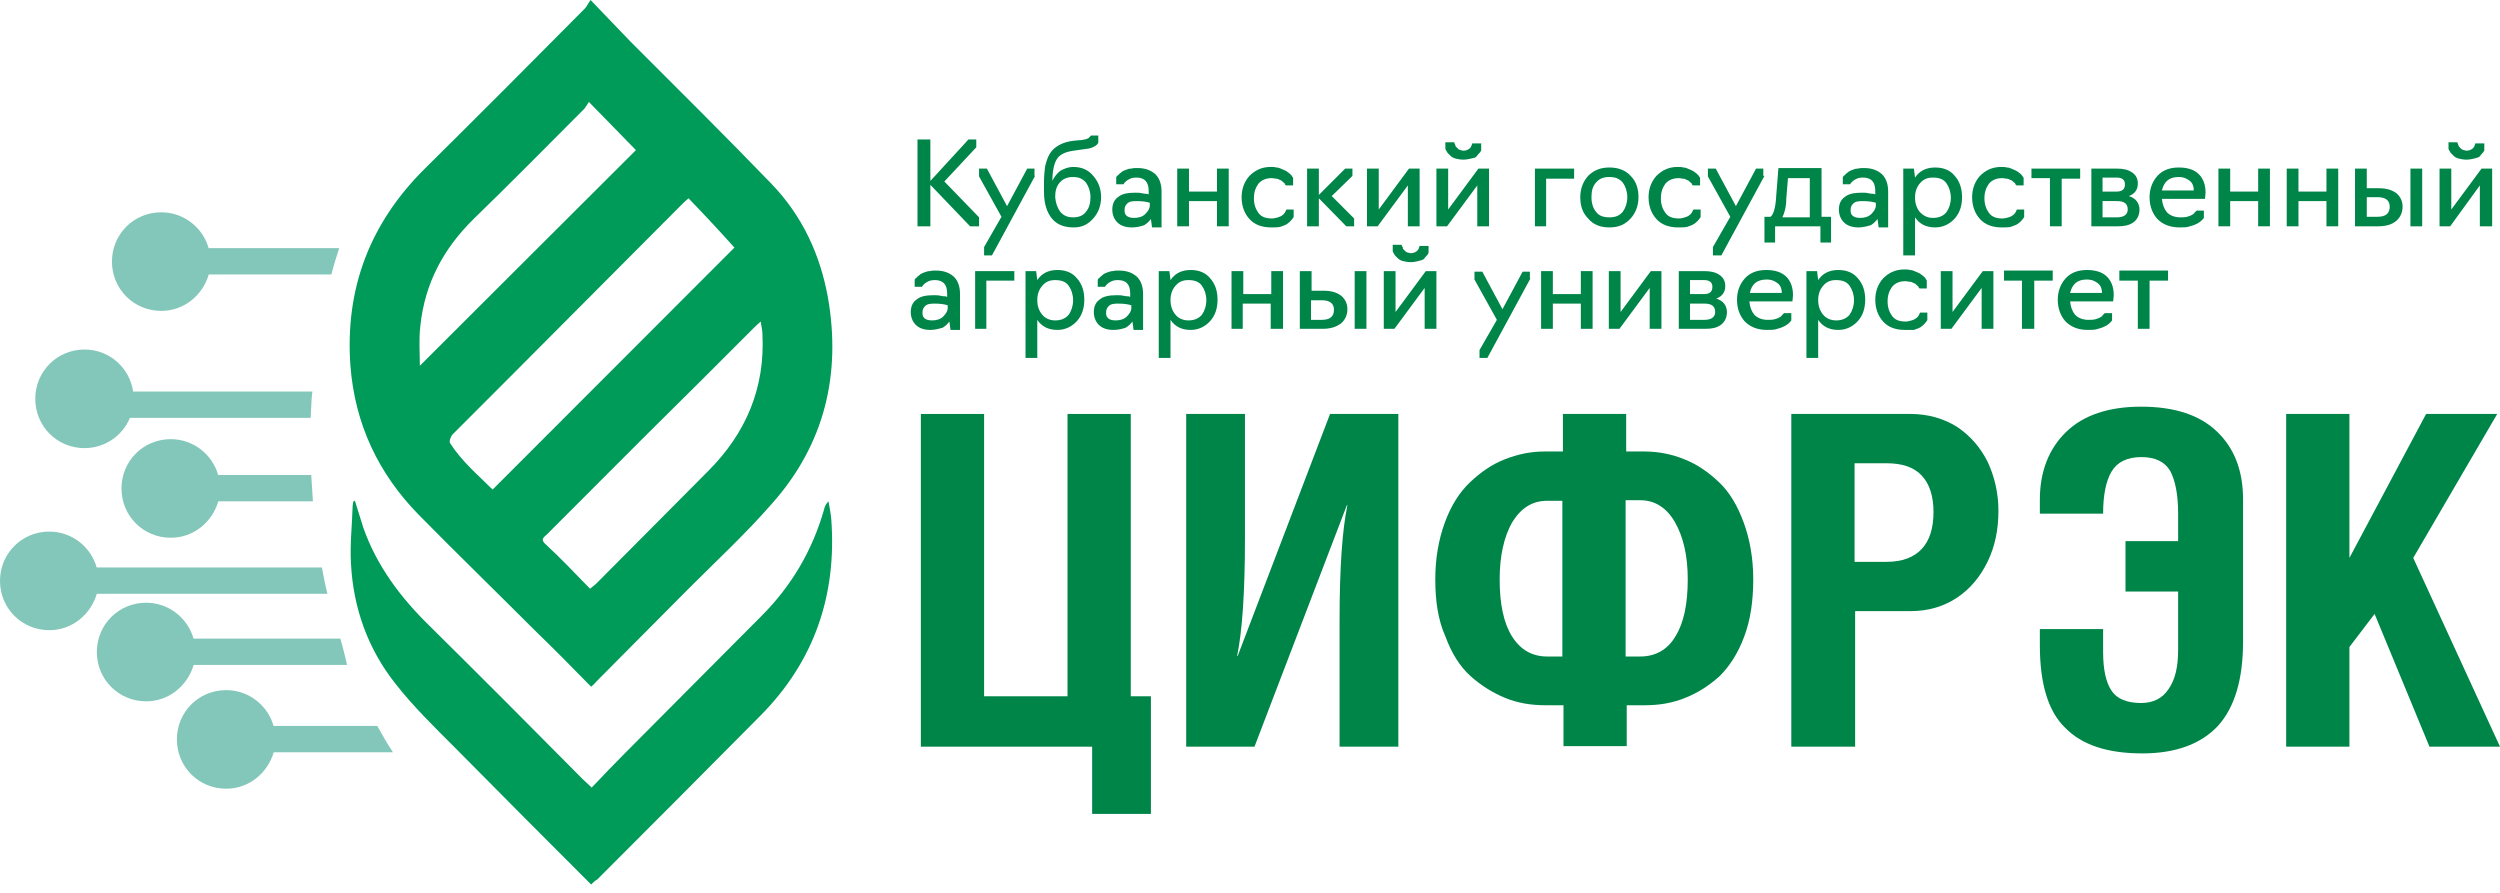 
<svg width="280" height="100" viewBox="0 0 280 100" fill="none" xmlns="http://www.w3.org/2000/svg">
    <path d="M103.135 83.629V46.363H110.219V77.983H119.561V46.363H126.646V77.983H128.903V91.158H122.32V83.629H103.135Z" fill="#008549"/>
    <path d="M132.853 83.629V46.363H139.436V60.291C139.436 66.376 139.122 70.768 138.558 73.466H138.621L148.966 46.363H156.614V83.629H150.031V69.513C150.031 63.553 150.345 59.287 150.909 56.589H150.846L140.502 83.629H132.853Z" fill="#008549"/>
    <path d="M160.752 64.871C160.752 62.55 161.129 60.416 161.818 58.534C162.508 56.652 163.448 55.146 164.64 54.017C165.831 52.888 167.085 52.01 168.527 51.445C169.969 50.88 171.411 50.567 172.978 50.567H175.047V46.363H182.132V50.567H184.201C185.768 50.567 187.273 50.88 188.652 51.445C190.094 52.01 191.348 52.888 192.539 54.017C193.73 55.146 194.608 56.652 195.298 58.534C195.987 60.416 196.364 62.55 196.364 64.871C196.364 67.317 196.05 69.451 195.361 71.27C194.671 73.152 193.73 74.595 192.602 75.724C191.411 76.791 190.157 77.606 188.715 78.171C187.335 78.736 185.831 78.987 184.263 78.987H182.194V83.567H175.11V78.987H173.041C171.473 78.987 169.969 78.736 168.589 78.171C167.21 77.606 165.893 76.791 164.702 75.724C163.511 74.658 162.571 73.152 161.881 71.27C161.066 69.451 160.752 67.317 160.752 64.871ZM167.962 64.871C167.962 67.631 168.401 69.764 169.342 71.27C170.282 72.776 171.599 73.529 173.292 73.529H174.984V56.087H173.292C171.599 56.087 170.345 56.903 169.342 58.534C168.464 60.103 167.962 62.236 167.962 64.871ZM182.069 73.529H183.699C185.392 73.529 186.771 72.776 187.649 71.27C188.589 69.764 189.028 67.631 189.028 64.871C189.028 62.236 188.527 60.103 187.586 58.471C186.646 56.84 185.329 56.025 183.699 56.025H182.069V73.529Z" fill="#008549"/>
    <path d="M200.627 83.629V46.363H213.981C215.925 46.363 217.68 46.865 219.185 47.806C220.69 48.81 221.818 50.127 222.633 51.759C223.386 53.39 223.824 55.209 223.824 57.217C223.824 59.287 223.448 61.169 222.633 62.863C221.818 64.557 220.69 65.937 219.185 66.941C217.68 67.945 215.925 68.447 213.981 68.447H207.774V83.629H200.627ZM207.712 62.926H211.285C213.041 62.926 214.357 62.424 215.235 61.483C216.113 60.542 216.552 59.162 216.552 57.342C216.552 55.586 216.113 54.205 215.235 53.264C214.357 52.323 213.041 51.884 211.285 51.884H207.712V62.926Z" fill="#008549"/>
    <path d="M228.464 72.274V70.454H235.549V73.027C235.549 74.972 235.862 76.415 236.489 77.356C237.116 78.297 238.244 78.736 239.812 78.736C241.129 78.736 242.194 78.234 242.884 77.167C243.636 76.101 243.95 74.658 243.95 72.776V66.251H238.056V60.605H243.95V57.53C243.95 55.397 243.636 53.829 243.072 52.762C242.445 51.696 241.379 51.194 239.812 51.194C238.244 51.194 237.116 51.759 236.489 52.825C235.862 53.892 235.549 55.46 235.549 57.53H228.464V55.962C228.464 52.825 229.467 50.253 231.411 48.371C233.354 46.489 236.176 45.547 239.812 45.547C243.574 45.547 246.395 46.489 248.339 48.371C250.282 50.253 251.223 52.762 251.223 55.962V71.835C251.223 76.101 250.282 79.238 248.401 81.308C246.52 83.316 243.699 84.382 239.937 84.382C236.05 84.382 233.166 83.441 231.285 81.496C229.404 79.677 228.464 76.603 228.464 72.274Z" fill="#008549"/>
    <path d="M256.05 83.629V46.363H263.135V62.487L271.724 46.363H279.687L270.282 62.487L280 83.629H272.1L265.956 68.76L263.135 72.462V83.629H256.05Z" fill="#008549"/>
    <path d="M23.386 27.855C22.759 25.534 20.627 23.778 18.056 23.778C14.984 23.778 12.539 26.224 12.539 29.299C12.539 32.373 14.984 34.819 18.056 34.819C20.627 34.819 22.696 33.063 23.386 30.741H37.116C37.367 29.738 37.68 28.734 37.994 27.793H23.386V27.855Z" fill="#83C7BA"/>
    <path d="M14.922 43.916C14.546 41.219 12.288 39.148 9.467 39.148C6.395 39.148 3.95 41.595 3.95 44.669C3.95 47.743 6.395 50.19 9.467 50.19C11.724 50.19 13.73 48.81 14.546 46.802H34.796C34.859 45.798 34.859 44.857 34.984 43.854H14.922V43.916Z" fill="#83C7BA"/>
    <path d="M24.451 53.264C23.825 50.943 21.693 49.186 19.122 49.186C16.05 49.186 13.605 51.633 13.605 54.707C13.605 57.781 16.05 60.228 19.122 60.228C21.693 60.228 23.762 58.471 24.451 56.15H35.047C34.984 55.209 34.922 54.205 34.859 53.202H24.451V53.264Z" fill="#83C7BA"/>
    <path d="M10.846 63.616C10.219 61.295 8.088 59.538 5.517 59.538C2.445 59.538 0 61.985 0 65.059C0 68.133 2.445 70.58 5.517 70.58C8.088 70.58 10.157 68.823 10.846 66.502H36.677C36.426 65.561 36.238 64.557 36.05 63.553H10.846V63.616Z" fill="#83C7BA"/>
    <path d="M30.658 81.371C30.031 79.049 27.9 77.293 25.329 77.293C22.257 77.293 19.812 79.74 19.812 82.814C19.812 85.888 22.257 88.335 25.329 88.335C27.9 88.335 29.969 86.578 30.658 84.257H44.013C43.386 83.316 42.821 82.312 42.257 81.308H30.658V81.371Z" fill="#83C7BA"/>
    <path d="M21.693 71.584C21.066 69.262 18.934 67.506 16.364 67.506C13.291 67.506 10.846 69.953 10.846 73.027C10.846 76.101 13.291 78.548 16.364 78.548C18.934 78.548 21.003 76.791 21.693 74.47H38.871C38.871 74.47 38.495 72.776 38.119 71.521H21.693V71.584Z" fill="#83C7BA"/>
    <path d="M66.207 76.916C64.075 74.721 61.944 72.587 59.812 70.517C55.549 66.251 51.223 62.047 46.959 57.719C42.383 53.076 39.749 47.492 39.248 40.968C38.621 32.31 41.442 24.97 47.586 18.884C53.605 12.924 59.561 6.964 65.517 0.941C65.705 0.753 65.831 0.439 66.144 0C67.774 1.694 69.216 3.2 70.658 4.705C75.925 9.975 81.254 15.245 86.395 20.578C89.843 24.154 91.85 28.483 92.727 33.314C94.232 41.909 92.351 49.751 86.52 56.338C83.574 59.726 80.251 62.8 77.116 65.937C73.668 69.388 70.219 72.901 66.771 76.352C66.646 76.54 66.458 76.665 66.207 76.916ZM77.116 22.209C76.74 22.523 76.552 22.711 76.364 22.899C70.157 29.11 63.95 35.384 57.743 41.595C55.423 43.916 53.041 46.3 50.721 48.622C50.47 48.873 50.282 49.437 50.407 49.626C51.724 51.696 53.542 53.202 55.172 54.833C64.201 45.798 73.166 36.827 82.257 27.73C80.627 25.911 78.934 24.091 77.116 22.209ZM66.082 65.937C66.458 65.624 66.646 65.498 66.771 65.373C70.972 61.169 75.11 56.966 79.31 52.762C83.574 48.496 85.705 43.414 85.392 37.392C85.392 36.953 85.266 36.576 85.204 36.011C84.828 36.325 84.639 36.513 84.451 36.702C80.376 40.779 76.301 44.857 72.163 48.935C68.527 52.574 64.89 56.213 61.254 59.852C61.003 60.103 60.502 60.354 61.003 60.855C62.759 62.487 64.389 64.181 66.082 65.937ZM47.022 40.968C55.235 32.749 63.323 24.719 71.223 16.814C69.593 15.12 67.837 13.363 65.956 11.418C65.831 11.607 65.643 11.92 65.454 12.171C61.317 16.312 57.241 20.453 53.041 24.53C49.655 27.855 47.586 31.745 47.085 36.451C46.897 37.956 47.022 39.462 47.022 40.968Z" fill="#009A59"/>
    <path d="M66.207 99.063C61.066 93.918 55.987 88.837 50.972 83.755C48.652 81.433 46.27 79.112 44.263 76.54C41.191 72.65 39.561 68.07 39.31 63.114C39.185 60.981 39.436 58.785 39.498 56.652C39.498 56.527 39.561 56.338 39.561 56.213C39.561 56.15 39.624 56.15 39.749 56.087C40.063 57.091 40.376 58.095 40.69 59.099C42.194 63.365 44.828 66.878 48.025 70.015C53.793 75.724 59.561 81.496 65.266 87.268C65.517 87.519 65.831 87.77 66.27 88.209C67.586 86.829 68.84 85.511 70.094 84.257C75.172 79.175 80.188 74.093 85.266 69.011C88.652 65.624 90.972 61.671 92.288 57.091C92.351 56.778 92.477 56.464 92.79 56.15C92.915 56.84 93.041 57.468 93.103 58.158C93.73 66.627 91.223 74.03 85.204 80.116C79.122 86.264 72.978 92.413 66.897 98.498C66.646 98.624 66.458 98.812 66.207 99.063Z" fill="#009A59"/>
    <path d="M108.652 25.346L104.201 20.703V25.346H102.759V15.622H104.201V20.264L108.464 15.622H109.342V16.5L105.768 20.327L109.655 24.342V25.346H108.652Z" fill="#008549"/>
    <path d="M115.925 19.7L111.097 28.608H110.219V27.667L112.163 24.279L109.655 19.762V18.884H110.533L112.79 23.087L115.047 18.884H115.862V19.7H115.925Z" fill="#008549"/>
    <path d="M120.251 25.471C119.185 25.471 118.37 25.158 117.806 24.468C117.241 23.778 116.928 22.774 116.928 21.519V20.39C116.928 19.7 116.991 19.135 117.053 18.633C117.179 18.131 117.304 17.692 117.555 17.253C117.806 16.814 118.182 16.5 118.621 16.249C119.06 15.998 119.687 15.81 120.376 15.747L121.129 15.684C121.567 15.622 121.881 15.559 122.006 15.371L122.194 15.182H123.009V15.998C122.884 16.249 122.633 16.375 122.382 16.5C122.132 16.625 121.693 16.688 121.129 16.751L120.251 16.876C119.31 17.002 118.683 17.316 118.37 17.817C118.056 18.319 117.868 19.135 117.868 20.264C118.056 19.825 118.37 19.449 118.746 19.135C119.185 18.884 119.687 18.696 120.188 18.696C121.129 18.696 121.881 19.009 122.445 19.7C123.009 20.327 123.323 21.143 123.323 22.084C123.323 23.025 123.009 23.84 122.445 24.468C121.881 25.095 121.254 25.471 120.251 25.471ZM118.746 23.715C119.122 24.154 119.561 24.342 120.188 24.342C120.815 24.342 121.317 24.154 121.63 23.715C122.006 23.276 122.132 22.711 122.132 22.084C122.132 21.456 121.944 20.892 121.63 20.453C121.254 20.013 120.815 19.825 120.188 19.825C119.561 19.825 119.06 20.013 118.683 20.453C118.307 20.892 118.182 21.393 118.182 22.084C118.245 22.774 118.433 23.276 118.746 23.715Z" fill="#008549"/>
    <path d="M126.771 25.471C126.081 25.471 125.517 25.283 125.141 24.907C124.765 24.53 124.577 24.029 124.577 23.464C124.577 22.899 124.765 22.397 125.204 22.084C125.643 21.707 126.27 21.582 127.147 21.582C127.398 21.582 127.649 21.582 127.9 21.645C128.15 21.707 128.339 21.707 128.464 21.707L128.652 21.77V21.393C128.652 20.39 128.213 19.888 127.273 19.888C126.959 19.888 126.646 19.951 126.458 20.076C126.207 20.201 126.081 20.327 125.956 20.453L125.831 20.641H125.016V19.825L125.078 19.762C125.078 19.7 125.141 19.7 125.204 19.637C125.266 19.574 125.329 19.511 125.392 19.449C125.455 19.386 125.58 19.323 125.705 19.198C125.831 19.135 125.956 19.072 126.144 19.009C126.27 18.947 126.458 18.884 126.708 18.884C126.897 18.821 127.147 18.821 127.398 18.821C128.276 18.821 128.903 19.072 129.404 19.511C129.843 19.951 130.094 20.578 130.094 21.456V25.471H129.028L128.903 24.53C128.715 24.781 128.464 25.032 128.15 25.221C127.774 25.346 127.335 25.471 126.771 25.471ZM127.022 24.405C127.524 24.405 127.962 24.279 128.276 23.966C128.589 23.652 128.777 23.338 128.777 23.025V22.711C128.401 22.585 127.9 22.523 127.273 22.523C126.771 22.523 126.458 22.585 126.27 22.774C126.081 22.962 125.956 23.15 125.956 23.464C125.893 24.091 126.27 24.405 127.022 24.405Z" fill="#008549"/>
    <path d="M133.166 25.346H131.85V18.884H133.166V21.456H136.301V18.884H137.618V25.346H136.301V22.523H133.166V25.346Z" fill="#008549"/>
    <path d="M142.382 25.471C141.317 25.471 140.502 25.158 139.937 24.53C139.373 23.903 139.06 23.087 139.06 22.084C139.06 21.143 139.373 20.327 139.937 19.7C140.564 19.072 141.317 18.696 142.32 18.696C142.508 18.696 142.759 18.696 142.947 18.759C143.135 18.759 143.323 18.821 143.448 18.884C143.574 18.947 143.762 19.009 143.887 19.072C144.013 19.135 144.138 19.198 144.201 19.26C144.263 19.323 144.389 19.386 144.451 19.449C144.514 19.511 144.577 19.574 144.639 19.637C144.702 19.7 144.702 19.762 144.765 19.825C144.828 19.888 144.828 19.888 144.828 19.951V20.013V20.766H144.013C144.013 20.766 144.013 20.703 143.95 20.703C143.95 20.641 143.887 20.641 143.887 20.578C143.887 20.515 143.824 20.453 143.762 20.453C143.699 20.39 143.636 20.327 143.636 20.327C143.574 20.264 143.511 20.201 143.448 20.201C143.386 20.139 143.26 20.139 143.197 20.076C143.072 20.013 143.009 20.013 142.884 20.013C142.759 20.013 142.633 19.951 142.445 19.951C141.818 19.951 141.317 20.139 140.94 20.578C140.627 21.017 140.439 21.519 140.439 22.209C140.439 22.899 140.627 23.401 140.94 23.84C141.254 24.279 141.755 24.468 142.445 24.468C142.696 24.468 142.947 24.405 143.135 24.342C143.323 24.279 143.511 24.217 143.636 24.091C143.762 24.029 143.824 23.903 143.887 23.84C143.95 23.715 144.013 23.652 144.013 23.589C144.013 23.527 144.075 23.527 144.075 23.464H144.89V24.279C144.89 24.279 144.89 24.342 144.828 24.405C144.765 24.468 144.702 24.593 144.577 24.719C144.451 24.844 144.326 24.97 144.138 25.095C143.95 25.221 143.699 25.283 143.386 25.409C143.072 25.471 142.759 25.471 142.382 25.471Z" fill="#008549"/>
    <path d="M147.712 25.346H146.395V18.884H147.712V21.833L150.658 18.884H151.473V19.7L149.154 21.958L151.661 24.468V25.346H150.784L147.712 22.209V25.346Z" fill="#008549"/>
    <path d="M154.295 25.346H153.103V18.884H154.42V23.464L157.806 18.884H158.997V25.346H157.68V20.766L154.295 25.346Z" fill="#008549"/>
    <path d="M162.069 25.346H160.878V18.884H162.194V23.464L165.58 18.884H166.771V25.346H165.455V20.766L162.069 25.346ZM164.765 17.755C164.514 17.817 164.201 17.88 163.887 17.88C163.574 17.88 163.26 17.817 163.009 17.755C162.759 17.692 162.571 17.567 162.445 17.441C162.32 17.316 162.194 17.19 162.132 17.127C162.069 17.002 162.006 16.939 161.944 16.814L161.881 16.688V15.935H162.884V15.998C162.884 15.998 162.884 16.061 162.947 16.124C162.947 16.186 163.009 16.249 163.009 16.312C163.009 16.375 163.072 16.437 163.135 16.5C163.197 16.563 163.26 16.625 163.323 16.688C163.386 16.751 163.448 16.751 163.574 16.814C163.699 16.814 163.762 16.876 163.887 16.876C164.138 16.876 164.326 16.814 164.514 16.688C164.702 16.563 164.765 16.437 164.828 16.249L164.89 16.061H165.893V16.814C165.893 16.876 165.893 16.876 165.831 16.939C165.831 17.002 165.768 17.065 165.643 17.19C165.517 17.316 165.455 17.441 165.329 17.567C165.204 17.692 165.016 17.692 164.765 17.755Z" fill="#008549"/>
    <path d="M173.229 25.346H171.912V18.884H176.301V20.013H173.166V25.346H173.229Z" fill="#008549"/>
    <path d="M180.251 25.471C179.248 25.471 178.433 25.158 177.868 24.468C177.241 23.84 176.991 23.025 176.991 22.084C176.991 21.143 177.304 20.327 177.868 19.7C178.495 19.072 179.248 18.759 180.251 18.759C181.254 18.759 182.069 19.072 182.633 19.7C183.26 20.327 183.511 21.143 183.511 22.084C183.511 23.025 183.197 23.84 182.633 24.468C182.006 25.158 181.254 25.471 180.251 25.471ZM178.746 23.715C179.06 24.154 179.561 24.342 180.251 24.342C180.94 24.342 181.379 24.154 181.755 23.715C182.069 23.276 182.257 22.711 182.257 22.084C182.257 21.456 182.069 20.892 181.755 20.453C181.379 20.013 180.94 19.825 180.251 19.825C179.561 19.825 179.122 20.013 178.746 20.453C178.37 20.892 178.244 21.393 178.244 22.084C178.244 22.774 178.433 23.338 178.746 23.715Z" fill="#008549"/>
    <path d="M187.962 25.471C186.897 25.471 186.081 25.158 185.517 24.53C184.953 23.903 184.639 23.087 184.639 22.084C184.639 21.143 184.953 20.327 185.517 19.7C186.144 19.072 186.897 18.696 187.9 18.696C188.088 18.696 188.339 18.696 188.527 18.759C188.715 18.759 188.903 18.821 189.028 18.884C189.154 18.947 189.342 19.009 189.467 19.072C189.592 19.135 189.718 19.198 189.781 19.26C189.843 19.323 189.969 19.386 190.031 19.449C190.094 19.511 190.157 19.574 190.219 19.637C190.282 19.7 190.282 19.762 190.345 19.825C190.408 19.888 190.408 19.888 190.408 19.951V20.013V20.766H189.592C189.592 20.766 189.592 20.703 189.53 20.703C189.53 20.641 189.467 20.641 189.467 20.578C189.467 20.515 189.404 20.453 189.342 20.453C189.279 20.39 189.216 20.327 189.216 20.327C189.154 20.264 189.091 20.201 189.028 20.201C188.966 20.139 188.84 20.139 188.777 20.076C188.652 20.013 188.589 20.013 188.464 20.013C188.339 20.013 188.213 19.951 188.025 19.951C187.398 19.951 186.897 20.139 186.52 20.578C186.207 21.017 186.019 21.519 186.019 22.209C186.019 22.899 186.207 23.401 186.52 23.84C186.834 24.279 187.335 24.468 188.025 24.468C188.276 24.468 188.527 24.405 188.715 24.342C188.903 24.279 189.091 24.217 189.216 24.091C189.342 24.029 189.404 23.903 189.467 23.84C189.53 23.715 189.592 23.652 189.592 23.589C189.592 23.527 189.655 23.527 189.655 23.464H190.47V24.279C190.47 24.279 190.47 24.342 190.408 24.405C190.345 24.468 190.282 24.593 190.157 24.719C190.031 24.844 189.906 24.97 189.718 25.095C189.53 25.221 189.279 25.283 188.966 25.409C188.652 25.471 188.339 25.471 187.962 25.471Z" fill="#008549"/>
    <path d="M197.618 19.7L192.79 28.608H191.85V27.667L193.793 24.279L191.285 19.762V18.884H192.163L194.42 23.087L196.677 18.884H197.492V19.7H197.618Z" fill="#008549"/>
    <path d="M198.809 27.165H197.618V24.279H198.307C198.621 24.029 198.871 23.276 198.934 21.958L199.185 18.821H204.013V24.279H205.078V27.165H203.887V25.346H198.809V27.165ZM199.624 24.342H202.696V19.951H200.251L200.063 22.272C200.063 23.15 199.875 23.84 199.624 24.342Z" fill="#008549"/>
    <path d="M208.15 25.471C207.461 25.471 206.897 25.283 206.52 24.907C206.144 24.53 205.956 24.029 205.956 23.464C205.956 22.899 206.144 22.397 206.583 22.084C207.022 21.707 207.649 21.582 208.527 21.582C208.777 21.582 209.028 21.582 209.279 21.645C209.53 21.707 209.718 21.707 209.843 21.707L210.031 21.77V21.393C210.031 20.39 209.592 19.888 208.652 19.888C208.339 19.888 208.025 19.951 207.837 20.076C207.586 20.201 207.461 20.327 207.335 20.453L207.21 20.641H206.395V19.825L206.458 19.762C206.458 19.7 206.52 19.7 206.583 19.637C206.646 19.574 206.708 19.511 206.771 19.449C206.834 19.386 206.959 19.323 207.085 19.198C207.21 19.135 207.335 19.072 207.524 19.009C207.649 18.947 207.837 18.884 208.088 18.884C208.276 18.821 208.527 18.821 208.777 18.821C209.655 18.821 210.282 19.072 210.784 19.511C211.223 19.951 211.473 20.578 211.473 21.456V25.471H210.408L210.282 24.53C210.094 24.781 209.843 25.032 209.53 25.221C209.091 25.346 208.652 25.471 208.15 25.471ZM208.339 24.405C208.84 24.405 209.279 24.279 209.592 23.966C209.906 23.652 210.094 23.338 210.094 23.025V22.711C209.718 22.585 209.216 22.523 208.589 22.523C208.088 22.523 207.774 22.585 207.586 22.774C207.398 22.962 207.273 23.15 207.273 23.464C207.21 24.091 207.586 24.405 208.339 24.405Z" fill="#008549"/>
    <path d="M214.483 28.608H213.166V18.884H214.357L214.483 19.888C214.984 19.135 215.737 18.759 216.74 18.759C217.68 18.759 218.433 19.072 218.934 19.7C219.498 20.327 219.749 21.143 219.749 22.084C219.749 23.025 219.498 23.84 218.934 24.468C218.37 25.095 217.618 25.471 216.74 25.471C215.737 25.471 214.984 25.095 214.483 24.342V28.608ZM216.489 24.405C217.116 24.405 217.618 24.217 217.994 23.778C218.307 23.338 218.495 22.774 218.495 22.146C218.495 21.519 218.307 20.954 217.994 20.515C217.68 20.076 217.179 19.888 216.489 19.888C215.862 19.888 215.423 20.076 215.047 20.515C214.671 20.954 214.483 21.456 214.483 22.146C214.483 22.774 214.671 23.338 215.047 23.778C215.423 24.154 215.862 24.405 216.489 24.405Z" fill="#008549"/>
    <path d="M224.201 25.471C223.135 25.471 222.32 25.158 221.755 24.53C221.191 23.903 220.878 23.087 220.878 22.084C220.878 21.143 221.191 20.327 221.755 19.7C222.382 19.072 223.135 18.696 224.138 18.696C224.326 18.696 224.577 18.696 224.765 18.759C224.953 18.759 225.141 18.821 225.266 18.884C225.392 18.947 225.58 19.009 225.705 19.072C225.831 19.135 225.956 19.198 226.019 19.26C226.081 19.323 226.207 19.386 226.27 19.449C226.332 19.511 226.395 19.574 226.458 19.637C226.52 19.7 226.52 19.762 226.583 19.825C226.646 19.888 226.646 19.888 226.646 19.951V20.013V20.766H225.831C225.831 20.766 225.831 20.703 225.768 20.703C225.768 20.641 225.705 20.641 225.705 20.578C225.705 20.515 225.643 20.453 225.58 20.453C225.517 20.39 225.455 20.327 225.455 20.327C225.455 20.327 225.329 20.201 225.266 20.201C225.204 20.139 225.078 20.139 225.016 20.076C224.89 20.013 224.828 20.013 224.702 20.013C224.577 20.013 224.451 19.951 224.263 19.951C223.636 19.951 223.135 20.139 222.759 20.578C222.445 21.017 222.257 21.519 222.257 22.209C222.257 22.899 222.445 23.401 222.759 23.84C223.072 24.279 223.574 24.468 224.263 24.468C224.514 24.468 224.765 24.405 224.953 24.342C225.141 24.279 225.329 24.217 225.455 24.091C225.58 24.029 225.643 23.903 225.705 23.84C225.768 23.715 225.831 23.652 225.831 23.589C225.831 23.527 225.893 23.527 225.893 23.464H226.708V24.279C226.708 24.279 226.708 24.342 226.646 24.405C226.583 24.468 226.52 24.593 226.395 24.719C226.27 24.844 226.144 24.97 225.956 25.095C225.768 25.221 225.517 25.283 225.204 25.409C224.953 25.471 224.577 25.471 224.201 25.471Z" fill="#008549"/>
    <path d="M230.909 25.346H229.592V19.951H227.523V18.884H232.978V20.013H230.909V25.346Z" fill="#008549"/>
    <path d="M237.241 25.346H234.232V18.884H237.116C237.806 18.884 238.37 19.009 238.809 19.323C239.248 19.637 239.436 20.013 239.436 20.578C239.436 21.205 239.122 21.707 238.433 21.958C238.809 22.084 239.122 22.272 239.31 22.523C239.498 22.774 239.624 23.087 239.624 23.464C239.624 24.091 239.373 24.593 238.934 24.907C238.495 25.221 237.931 25.346 237.241 25.346ZM235.486 19.888V21.456H237.053C237.68 21.456 237.994 21.205 237.994 20.641C237.994 20.139 237.68 19.888 237.053 19.888H235.486ZM235.486 22.523V24.342H237.116C237.868 24.342 238.307 24.029 238.307 23.464C238.307 22.837 237.931 22.523 237.116 22.523H235.486Z" fill="#008549"/>
    <path d="M244.138 25.471C243.072 25.471 242.257 25.158 241.63 24.53C241.066 23.903 240.752 23.087 240.752 22.084C240.752 21.143 241.066 20.327 241.63 19.7C242.194 19.072 243.009 18.759 244.013 18.759C245.016 18.759 245.768 19.009 246.27 19.511C246.771 20.013 247.022 20.703 247.022 21.582L246.959 22.272H242.132C242.194 22.899 242.382 23.401 242.696 23.778C243.072 24.154 243.574 24.342 244.201 24.342C244.451 24.342 244.702 24.342 244.953 24.279C245.204 24.217 245.329 24.154 245.455 24.091C245.58 24.029 245.705 23.966 245.768 23.84C245.831 23.778 245.893 23.715 245.956 23.652L246.019 23.589H246.834V24.405C246.52 24.844 246.019 25.158 245.266 25.346C244.953 25.471 244.577 25.471 244.138 25.471ZM242.132 21.331H245.705C245.705 20.892 245.58 20.515 245.266 20.264C244.953 20.013 244.577 19.825 244.013 19.825C242.947 19.825 242.382 20.327 242.132 21.331Z" fill="#008549"/>
    <path d="M249.781 25.346H248.464V18.884H249.781V21.456H252.915V18.884H254.232V25.346H252.915V22.523H249.781V25.346Z" fill="#008549"/>
    <path d="M257.429 25.346H256.113V18.884H257.429V21.456H260.564V18.884H261.881V25.346H260.564V22.523H257.429V25.346Z" fill="#008549"/>
    <path d="M266.332 25.346H263.762V18.884H265.078V21.08H266.395C267.273 21.08 267.9 21.268 268.401 21.645C268.84 22.021 269.091 22.523 269.091 23.15C269.091 23.778 268.84 24.342 268.401 24.719C267.9 25.158 267.21 25.346 266.332 25.346ZM265.078 22.084V24.279H266.27C267.21 24.279 267.649 23.903 267.649 23.15C267.649 22.46 267.21 22.084 266.27 22.084H265.078ZM271.285 25.346H269.969V18.884H271.285V25.346Z" fill="#008549"/>
    <path d="M274.42 25.346H273.229V18.884H274.545V23.464L277.931 18.884H279.122V25.346H277.743V20.766L274.42 25.346ZM277.116 17.755C276.865 17.817 276.552 17.88 276.238 17.88C275.925 17.88 275.611 17.817 275.36 17.755C275.11 17.692 274.922 17.567 274.796 17.441C274.671 17.316 274.545 17.19 274.483 17.127C274.42 17.002 274.357 16.939 274.295 16.814L274.232 16.688V15.935H275.235V15.998C275.235 15.998 275.235 16.061 275.298 16.124C275.298 16.186 275.36 16.249 275.36 16.312C275.36 16.375 275.423 16.437 275.486 16.5C275.549 16.563 275.611 16.625 275.674 16.688C275.737 16.751 275.799 16.751 275.925 16.814C276.05 16.814 276.113 16.876 276.238 16.876C276.489 16.876 276.677 16.814 276.865 16.688C277.053 16.563 277.116 16.437 277.179 16.249L277.241 16.061H278.244V16.814C278.244 16.876 278.245 16.876 278.182 16.939C278.182 17.002 278.119 17.065 277.994 17.19C277.868 17.316 277.806 17.441 277.68 17.567C277.555 17.629 277.367 17.692 277.116 17.755Z" fill="#008549"/>
    <path d="M104.201 36.952C103.511 36.952 102.947 36.764 102.571 36.388C102.194 36.011 102.006 35.51 102.006 34.945C102.006 34.38 102.194 33.878 102.633 33.565C103.072 33.188 103.699 33.063 104.577 33.063C104.828 33.063 105.078 33.063 105.329 33.125C105.58 33.188 105.768 33.188 105.893 33.188L106.081 33.251V32.874C106.081 31.871 105.643 31.369 104.702 31.369C104.389 31.369 104.075 31.431 103.887 31.557C103.636 31.683 103.511 31.808 103.386 31.933L103.26 32.122H102.445V31.306L102.508 31.243C102.508 31.181 102.571 31.181 102.633 31.118C102.696 31.055 102.759 30.992 102.821 30.93C102.884 30.867 103.009 30.804 103.135 30.679C103.26 30.616 103.386 30.553 103.574 30.491C103.762 30.428 103.887 30.365 104.138 30.365C104.326 30.302 104.577 30.302 104.828 30.302C105.705 30.302 106.332 30.553 106.834 30.992C107.273 31.431 107.523 32.059 107.523 32.937V36.952H106.458L106.332 36.011C106.144 36.262 105.893 36.513 105.58 36.702C105.141 36.827 104.702 36.952 104.201 36.952ZM104.389 35.886C104.89 35.886 105.329 35.76 105.643 35.447C105.956 35.133 106.144 34.819 106.144 34.506V34.192C105.768 34.066 105.266 34.004 104.639 34.004C104.138 34.004 103.824 34.066 103.636 34.255C103.448 34.443 103.323 34.631 103.323 34.945C103.26 35.572 103.636 35.886 104.389 35.886Z" fill="#008549"/>
    <path d="M110.533 36.827H109.216V30.365H113.605V31.431H110.47V36.827H110.533Z" fill="#008549"/>
    <path d="M116.176 40.089H114.859V30.365H116.05L116.176 31.369C116.677 30.616 117.429 30.239 118.433 30.239C119.373 30.239 120.125 30.553 120.627 31.181C121.191 31.808 121.442 32.623 121.442 33.565C121.442 34.506 121.191 35.321 120.627 35.949C120.063 36.576 119.31 36.952 118.433 36.952C117.429 36.952 116.677 36.576 116.176 35.823V40.089ZM118.182 35.886C118.809 35.886 119.31 35.698 119.687 35.258C120 34.819 120.188 34.255 120.188 33.627C120.188 33 120 32.435 119.687 31.996C119.373 31.557 118.871 31.369 118.182 31.369C117.555 31.369 117.116 31.557 116.74 31.996C116.364 32.435 116.176 32.937 116.176 33.627C116.176 34.255 116.364 34.819 116.74 35.258C117.053 35.635 117.555 35.886 118.182 35.886Z" fill="#008549"/>
    <path d="M124.702 36.952C124.013 36.952 123.448 36.764 123.072 36.388C122.696 36.011 122.508 35.51 122.508 34.945C122.508 34.38 122.696 33.878 123.135 33.565C123.574 33.188 124.201 33.063 125.078 33.063C125.329 33.063 125.58 33.063 125.831 33.125C126.081 33.188 126.27 33.188 126.395 33.188L126.583 33.251V32.874C126.583 31.871 126.144 31.369 125.204 31.369C124.89 31.369 124.577 31.431 124.389 31.557C124.138 31.683 124.013 31.808 123.887 31.933L123.762 32.122H122.947V31.306L123.009 31.243C123.009 31.181 123.072 31.181 123.135 31.118C123.197 31.055 123.26 30.992 123.323 30.93C123.386 30.867 123.511 30.804 123.636 30.679C123.762 30.616 123.887 30.553 124.075 30.491C124.263 30.428 124.389 30.365 124.639 30.365C124.828 30.302 125.078 30.302 125.329 30.302C126.207 30.302 126.834 30.553 127.335 30.992C127.774 31.431 128.025 32.059 128.025 32.937V36.952H126.959L126.834 36.011C126.646 36.262 126.395 36.513 126.082 36.702C125.705 36.827 125.266 36.952 124.702 36.952ZM124.953 35.886C125.455 35.886 125.893 35.76 126.207 35.447C126.52 35.133 126.708 34.819 126.708 34.506V34.192C126.332 34.066 125.831 34.004 125.204 34.004C124.702 34.004 124.389 34.066 124.201 34.255C124.013 34.443 123.887 34.631 123.887 34.945C123.824 35.572 124.201 35.886 124.953 35.886Z" fill="#008549"/>
    <path d="M131.097 40.089H129.781V30.365H130.972L131.097 31.369C131.599 30.616 132.351 30.239 133.354 30.239C134.295 30.239 135.047 30.553 135.549 31.181C136.113 31.808 136.364 32.623 136.364 33.565C136.364 34.506 136.113 35.321 135.549 35.949C134.984 36.576 134.232 36.952 133.354 36.952C132.351 36.952 131.599 36.576 131.097 35.823V40.089ZM133.103 35.886C133.73 35.886 134.232 35.698 134.608 35.258C134.922 34.819 135.11 34.255 135.11 33.627C135.11 33 134.922 32.435 134.608 31.996C134.295 31.557 133.793 31.369 133.103 31.369C132.476 31.369 132.038 31.557 131.661 31.996C131.285 32.435 131.097 32.937 131.097 33.627C131.097 34.255 131.285 34.819 131.661 35.258C131.975 35.635 132.476 35.886 133.103 35.886Z" fill="#008549"/>
    <path d="M139.185 36.827H137.931V30.365H139.248V32.937H142.382V30.365H143.699V36.827H142.32V34.004H139.185V36.827Z" fill="#008549"/>
    <path d="M148.15 36.827H145.58V30.365H146.897V32.561H148.213C149.091 32.561 149.718 32.749 150.219 33.125C150.658 33.502 150.909 34.004 150.909 34.631C150.909 35.258 150.658 35.823 150.219 36.2C149.655 36.639 148.966 36.827 148.15 36.827ZM146.834 33.565V35.823H148.025C148.966 35.823 149.404 35.447 149.404 34.694C149.404 34.004 148.966 33.627 148.025 33.627H146.834V33.565ZM153.041 36.827H151.724V30.365H153.041V36.827Z" fill="#008549"/>
    <path d="M156.176 36.827H154.984V30.365H156.301V34.945L159.687 30.365H160.878V36.827H159.561V32.247L156.176 36.827ZM158.871 29.236C158.621 29.299 158.307 29.361 157.994 29.361C157.68 29.361 157.367 29.299 157.116 29.236C156.865 29.173 156.677 29.047 156.552 28.922C156.426 28.797 156.301 28.671 156.238 28.608C156.176 28.483 156.113 28.42 156.05 28.295L155.987 28.169V27.416H156.991V27.479C156.991 27.479 156.991 27.542 157.053 27.605C157.116 27.667 157.116 27.73 157.116 27.793C157.116 27.855 157.179 27.918 157.241 27.981C157.304 28.044 157.367 28.106 157.429 28.169C157.492 28.232 157.555 28.232 157.68 28.295C157.806 28.295 157.868 28.357 157.994 28.357C158.245 28.357 158.433 28.295 158.621 28.169C158.809 28.044 158.871 27.918 158.934 27.73L158.997 27.542H160V28.295C160 28.357 160 28.357 159.937 28.42C159.937 28.483 159.875 28.546 159.749 28.671C159.624 28.797 159.561 28.922 159.436 29.047C159.31 29.11 159.122 29.173 158.871 29.236Z" fill="#008549"/>
    <path d="M171.411 31.181L166.583 40.089H165.705V39.211L167.649 35.823L165.141 31.306V30.428H166.019L168.276 34.631L170.533 30.428H171.348V31.181H171.411Z" fill="#008549"/>
    <path d="M173.918 36.827H172.602V30.365H173.918V32.937H177.053V30.365H178.37V36.827H177.053V34.004H173.918V36.827Z" fill="#008549"/>
    <path d="M181.379 36.827H180.188V30.365H181.505V34.945L184.89 30.365H186.081V36.827H184.765V32.247L181.379 36.827Z" fill="#008549"/>
    <path d="M191.034 36.827H188.025V30.365H190.909C191.599 30.365 192.163 30.491 192.602 30.804C193.041 31.118 193.229 31.494 193.229 32.059C193.229 32.686 192.915 33.188 192.226 33.439C192.602 33.565 192.915 33.753 193.103 34.004C193.292 34.255 193.417 34.568 193.417 34.945C193.417 35.572 193.166 36.074 192.727 36.388C192.288 36.702 191.787 36.827 191.034 36.827ZM189.279 31.369V32.937H190.846C191.473 32.937 191.787 32.686 191.787 32.122C191.787 31.62 191.473 31.369 190.846 31.369H189.279ZM189.279 34.004V35.823H190.909C191.661 35.823 192.1 35.51 192.1 34.945C192.1 34.318 191.724 34.004 190.909 34.004H189.279Z" fill="#008549"/>
    <path d="M197.931 36.952C196.865 36.952 196.05 36.639 195.423 36.011C194.859 35.384 194.545 34.568 194.545 33.565C194.545 32.623 194.859 31.808 195.423 31.181C195.987 30.553 196.803 30.239 197.806 30.239C198.809 30.239 199.561 30.491 200.063 30.992C200.564 31.494 200.815 32.184 200.815 33.063L200.752 33.753H195.925C195.987 34.38 196.176 34.882 196.489 35.258C196.865 35.635 197.367 35.823 197.994 35.823C198.244 35.823 198.495 35.823 198.746 35.76C198.997 35.698 199.122 35.635 199.248 35.572C199.373 35.51 199.498 35.447 199.561 35.321C199.624 35.258 199.687 35.196 199.749 35.133L199.812 35.07H200.627V35.886C200.313 36.325 199.812 36.639 199.06 36.827C198.746 36.952 198.37 36.952 197.931 36.952ZM195.987 32.812H199.561C199.561 32.373 199.436 31.996 199.122 31.745C198.809 31.494 198.433 31.306 197.868 31.306C196.803 31.306 196.176 31.808 195.987 32.812Z" fill="#008549"/>
    <path d="M203.636 40.089H202.32V30.365H203.511L203.636 31.369C204.138 30.616 204.89 30.239 205.893 30.239C206.834 30.239 207.586 30.553 208.088 31.181C208.652 31.808 208.903 32.623 208.903 33.565C208.903 34.506 208.652 35.321 208.088 35.949C207.524 36.576 206.771 36.952 205.893 36.952C204.89 36.952 204.138 36.576 203.636 35.823V40.089ZM205.643 35.886C206.27 35.886 206.771 35.698 207.147 35.258C207.461 34.819 207.649 34.255 207.649 33.627C207.649 33 207.461 32.435 207.147 31.996C206.834 31.557 206.332 31.369 205.643 31.369C205.016 31.369 204.577 31.557 204.201 31.996C203.824 32.435 203.636 32.937 203.636 33.627C203.636 34.255 203.824 34.819 204.201 35.258C204.514 35.635 205.016 35.886 205.643 35.886Z" fill="#008549"/>
    <path d="M213.354 36.953C212.288 36.953 211.473 36.639 210.909 36.011C210.345 35.384 210.031 34.569 210.031 33.565C210.031 32.624 210.345 31.808 210.909 31.181C211.536 30.553 212.288 30.177 213.292 30.177C213.48 30.177 213.73 30.177 213.918 30.24C214.107 30.24 214.295 30.302 214.42 30.365C214.545 30.428 214.734 30.491 214.859 30.553C214.984 30.616 215.11 30.679 215.172 30.741C215.235 30.804 215.36 30.867 215.423 30.93C215.486 30.992 215.549 31.055 215.611 31.118C215.674 31.181 215.674 31.243 215.737 31.306C215.737 31.369 215.799 31.369 215.799 31.432V31.494V32.31H214.984C214.984 32.31 214.984 32.247 214.922 32.247C214.922 32.184 214.859 32.184 214.859 32.122C214.859 32.059 214.796 31.996 214.734 31.996C214.671 31.933 214.608 31.871 214.608 31.871C214.545 31.808 214.483 31.745 214.42 31.745C214.357 31.683 214.232 31.683 214.169 31.62C214.044 31.557 213.981 31.557 213.856 31.557C213.73 31.557 213.605 31.494 213.417 31.494C212.79 31.494 212.288 31.683 211.912 32.122C211.599 32.561 211.411 33.063 211.411 33.753C211.411 34.443 211.599 34.945 211.912 35.384C212.226 35.823 212.727 36.011 213.417 36.011C213.668 36.011 213.918 35.949 214.107 35.886C214.295 35.823 214.483 35.761 214.608 35.635C214.734 35.572 214.796 35.447 214.859 35.384C214.922 35.259 214.984 35.196 214.984 35.133C214.984 35.07 215.047 35.07 215.047 35.008H215.862V35.823C215.862 35.823 215.862 35.886 215.799 35.949C215.737 36.011 215.674 36.137 215.549 36.262C215.423 36.388 215.298 36.513 215.11 36.639C214.922 36.764 214.671 36.827 214.357 36.953C214.044 36.953 213.73 36.953 213.354 36.953Z" fill="#008549"/>
    <path d="M218.558 36.827H217.367V30.365H218.683V34.945L222.069 30.365H223.26V36.827H221.944V32.247L218.558 36.827Z" fill="#008549"/>
    <path d="M227.774 36.827H226.458V31.431H224.451V30.302H229.906V31.431H227.837V36.827H227.774Z" fill="#008549"/>
    <path d="M233.856 36.952C232.79 36.952 231.975 36.639 231.348 36.011C230.784 35.384 230.47 34.568 230.47 33.565C230.47 32.623 230.784 31.808 231.348 31.181C231.912 30.553 232.727 30.239 233.73 30.239C234.734 30.239 235.486 30.491 235.987 30.992C236.489 31.494 236.74 32.184 236.74 33.063L236.677 33.753H231.85C231.912 34.38 232.1 34.882 232.414 35.258C232.79 35.635 233.292 35.823 233.918 35.823C234.169 35.823 234.42 35.823 234.671 35.76C234.922 35.698 235.047 35.635 235.172 35.572C235.298 35.51 235.423 35.447 235.486 35.321C235.549 35.258 235.611 35.196 235.674 35.133L235.737 35.07H236.552V35.886C236.238 36.325 235.737 36.639 234.984 36.827C234.671 36.952 234.295 36.952 233.856 36.952ZM231.85 32.812H235.423C235.423 32.373 235.298 31.996 234.984 31.745C234.671 31.494 234.295 31.306 233.73 31.306C232.665 31.306 232.1 31.808 231.85 32.812Z" fill="#008549"/>
    <path d="M240.752 36.827H239.436V31.431H237.367V30.302H242.821V31.431H240.752V36.827Z" fill="#008549"/>
</svg>
